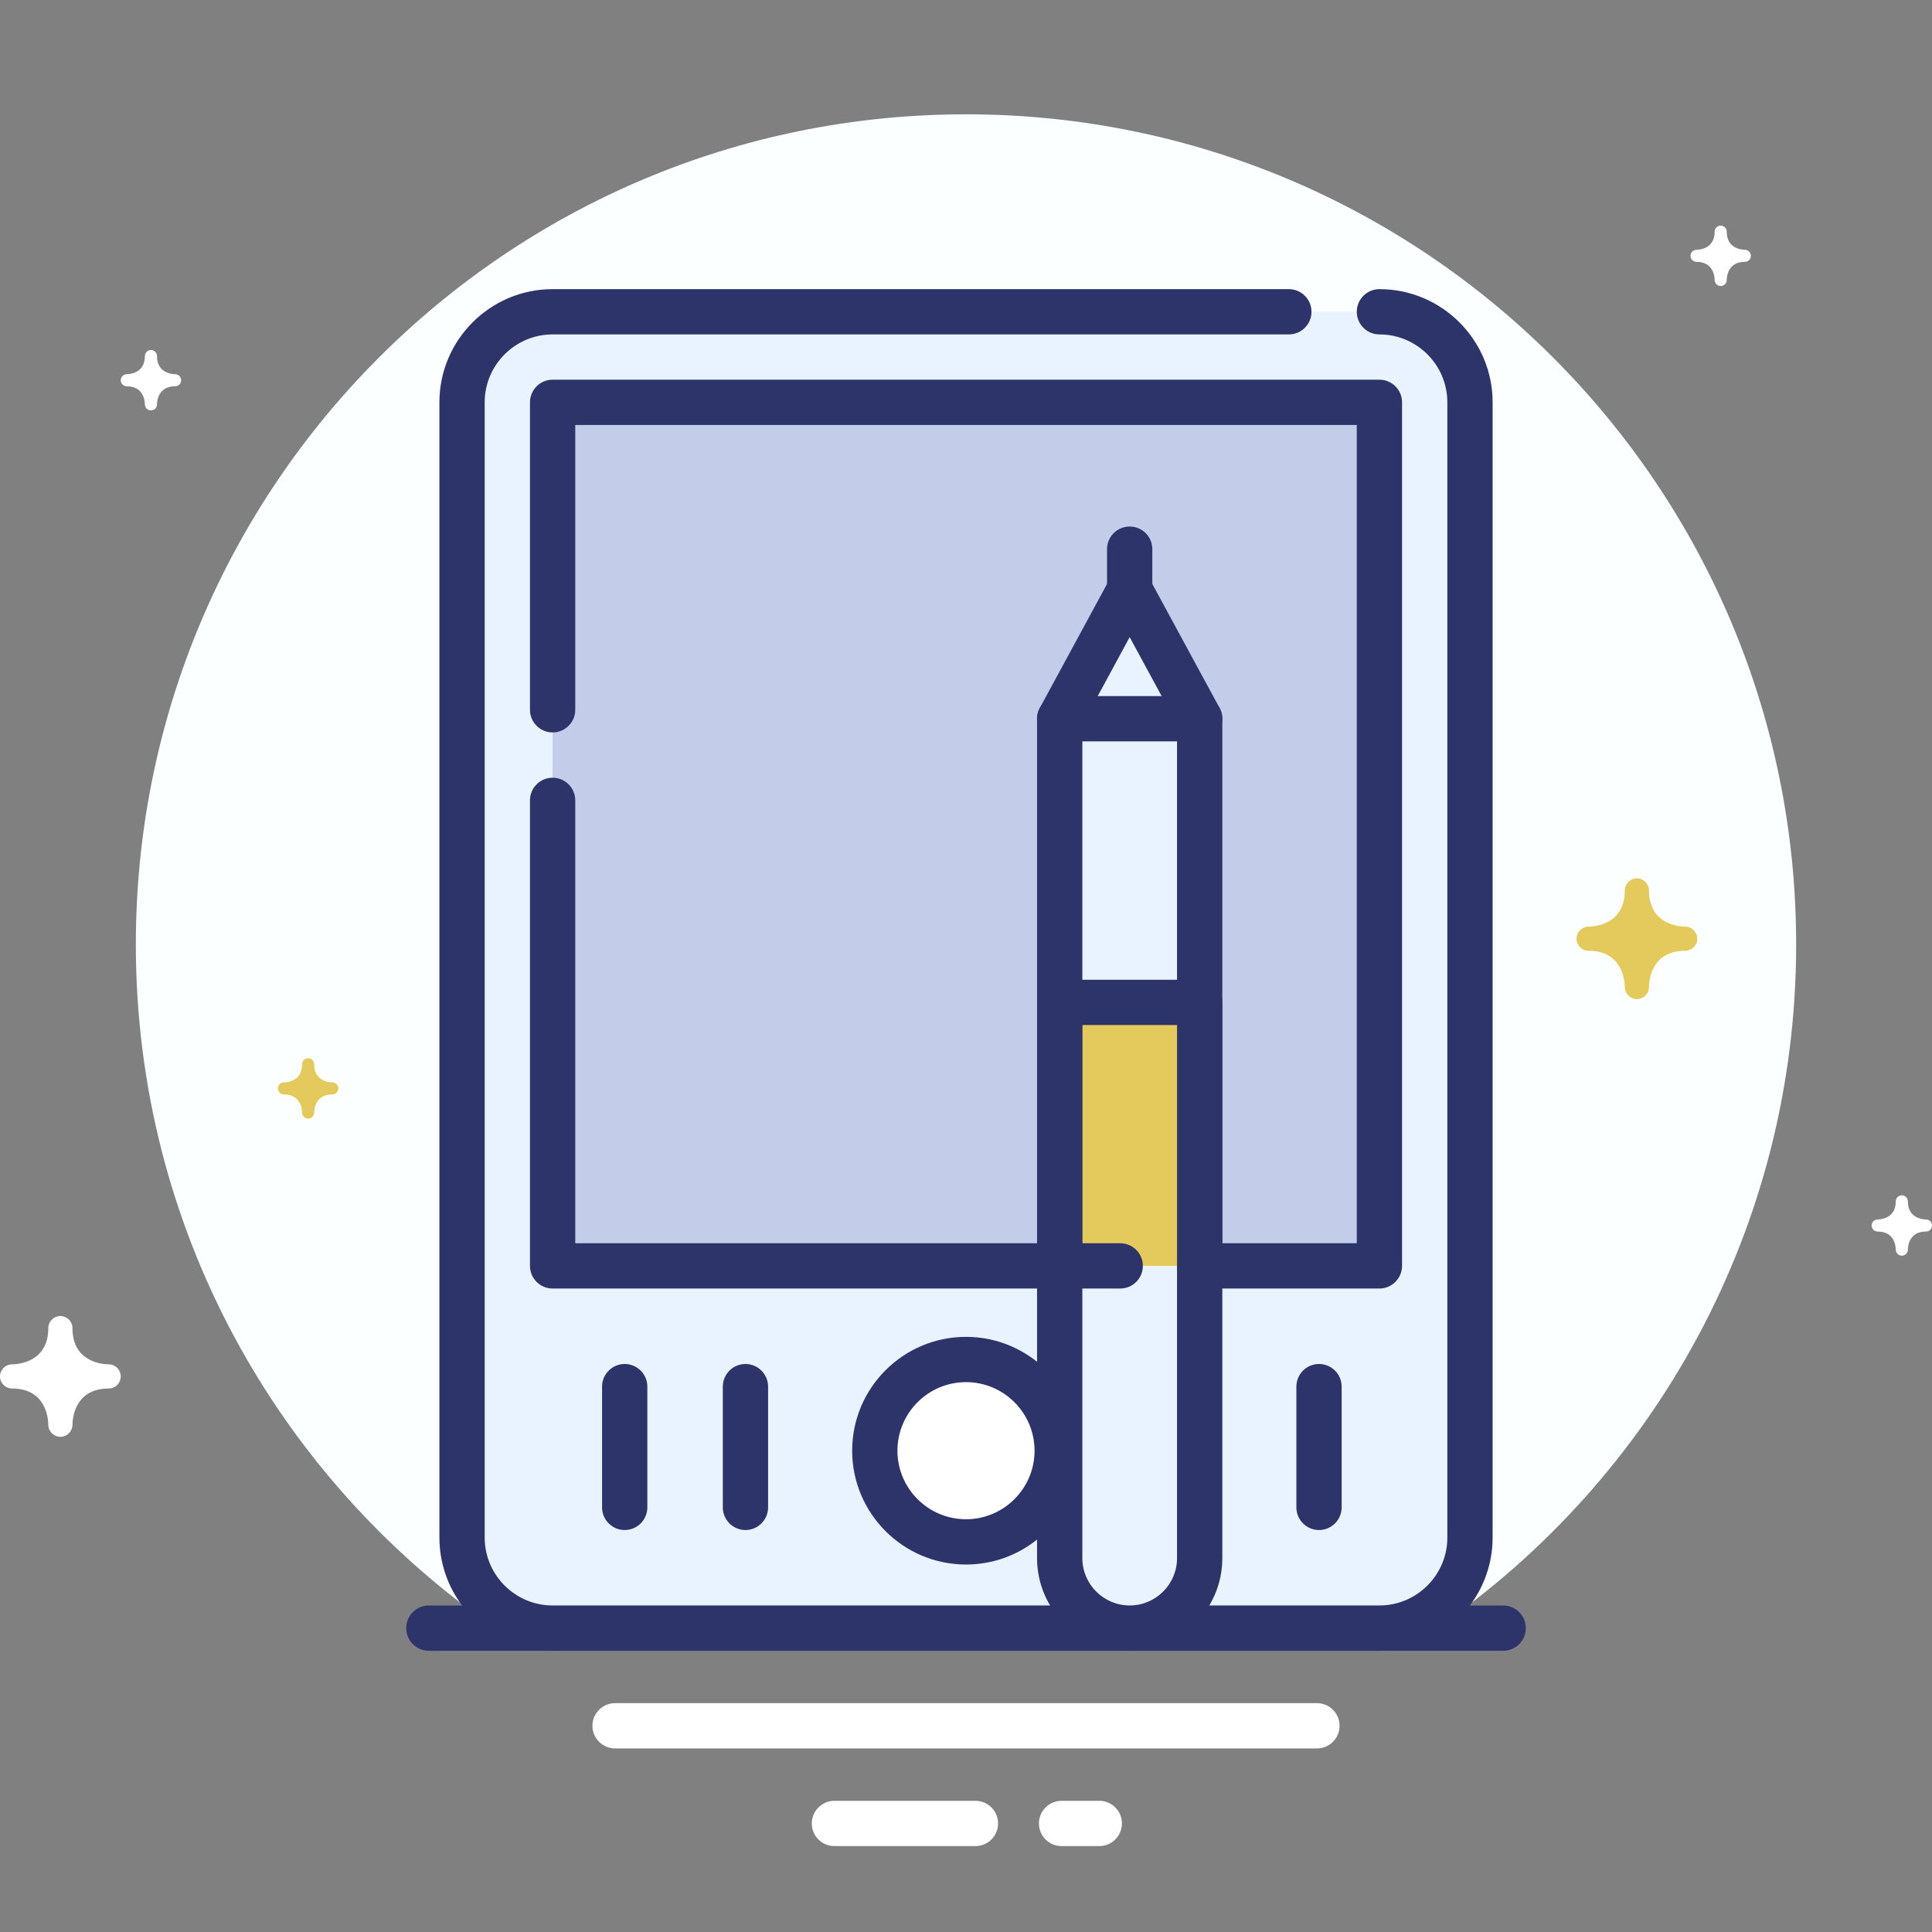 <?xml version="1.0" encoding="utf-8"?>
<!-- Generator: Adobe Illustrator 17.0.0, SVG Export Plug-In . SVG Version: 6.00 Build 0)  -->
<!DOCTYPE svg PUBLIC "-//W3C//DTD SVG 1.1//EN" "http://www.w3.org/Graphics/SVG/1.1/DTD/svg11.dtd">
<svg version="1.1" xmlns="http://www.w3.org/2000/svg" xmlns:xlink="http://www.w3.org/1999/xlink" x="0px" y="0px" width="64px"
	 height="64px" viewBox="0 0 64 64" enable-background="new 0 0 64 64" xml:space="preserve">
<rect x="0" y="0" width="64" height="64" fill="#808080" stroke="none"/>
<g id="Layer_4">
</g>
<g id="Layer_3">
</g>
<g id="Layer_2">
</g>
<g id="Layer_1">
</g>
<g id="Layer_5">
	<g>
		<g>
			<g>
				<g>
					<g>
						<path fill="#FBFFFF" d="M59.5,31.287c0-15.188-12.312-27.5-27.5-27.5S4.5,16.099,4.5,31.287
							c0,9.396,4.715,17.687,11.905,22.647h31.191C54.785,48.973,59.5,40.682,59.5,31.287z"/>
					</g>
				</g>
				<g>
					<path fill="#2D346A" d="M49.794,54.684H14.206c-0.414,0-0.75-0.336-0.75-0.75s0.336-0.75,0.75-0.75h35.588
						c0.414,0,0.75,0.336,0.75,0.75S50.208,54.684,49.794,54.684z"/>
				</g>
				<g>
					<path fill="#FFFFFF" d="M43.625,57.919h-23.25c-0.414,0-0.75-0.336-0.75-0.75s0.336-0.75,0.75-0.75h23.25
						c0.414,0,0.75,0.336,0.75,0.75S44.039,57.919,43.625,57.919z"/>
				</g>
				<g>
					<path fill="#FFFFFF" d="M32.313,61.154h-4.672c-0.414,0-0.75-0.336-0.75-0.75s0.336-0.75,0.75-0.75h4.672
						c0.414,0,0.75,0.336,0.75,0.75S32.728,61.154,32.313,61.154z"/>
				</g>
				<g>
					<path fill="#FFFFFF" d="M36.415,61.154h-1.249c-0.414,0-0.75-0.336-0.75-0.75s0.336-0.75,0.75-0.75h1.249
						c0.414,0,0.75,0.336,0.75,0.75S36.829,61.154,36.415,61.154z"/>
				</g>
			</g>
			<g>
				<g>
					<path fill="#E8F3FF" d="M45.695,10.328c1.657,0,3,1.343,3,3v37.606c0,1.657-1.343,3-3,3H18.305c-1.657,0-3-1.343-3-3V13.328
						c0-1.657,1.343-3,3-3h24.389"/>
					<path fill="#2D346A" d="M45.694,54.684H18.306c-2.067,0-3.75-1.683-3.75-3.75V13.328c0-2.067,1.683-3.75,3.75-3.75h24.389
						c0.414,0,0.75,0.336,0.75,0.75s-0.336,0.75-0.75,0.75H18.306c-1.24,0-2.25,1.01-2.25,2.25v37.605c0,1.24,1.01,2.25,2.25,2.25
						h27.389c1.24,0,2.25-1.01,2.25-2.25V13.328c0-1.24-1.01-2.25-2.25-2.25c-0.414,0-0.75-0.336-0.75-0.75s0.336-0.75,0.75-0.75
						c2.067,0,3.75,1.683,3.75,3.75v37.605C49.444,53.001,47.762,54.684,45.694,54.684z"/>
				</g>
				<g>
					<polyline fill="#C3CCE9" points="18.305,26.513 18.305,41.934 45.695,41.934 45.695,13.328 18.305,13.328 18.305,23.513 					
						"/>
					<path fill="#2D346A" d="M45.694,42.684H18.306c-0.414,0-0.75-0.336-0.75-0.75V26.513c0-0.414,0.336-0.75,0.75-0.75
						s0.75,0.336,0.75,0.75v14.671h25.889V14.078H19.056v9.435c0,0.414-0.336,0.75-0.75,0.75s-0.75-0.336-0.75-0.75V13.328
						c0-0.414,0.336-0.75,0.75-0.75h27.389c0.414,0,0.75,0.336,0.75,0.75v28.605C46.444,42.348,46.108,42.684,45.694,42.684z"/>
				</g>
				<g>
					<circle fill="#FFFFFF" cx="32" cy="48.056" r="3.021"/>
					<path fill="#2D346A" d="M32,51.827c-2.079,0-3.771-1.691-3.771-3.771c0-2.079,1.691-3.771,3.771-3.771s3.771,1.691,3.771,3.771
						C35.771,50.136,34.079,51.827,32,51.827z M32,45.785c-1.252,0-2.271,1.019-2.271,2.271c0,1.253,1.019,2.271,2.271,2.271
						s2.271-1.019,2.271-2.271C34.271,46.804,33.252,45.785,32,45.785z"/>
				</g>
				<g>
					<path fill="#2D346A" d="M43.694,50.684c-0.414,0-0.75-0.336-0.75-0.75v-4c0-0.414,0.336-0.75,0.75-0.75s0.75,0.336,0.75,0.75v4
						C44.444,50.348,44.108,50.684,43.694,50.684z"/>
				</g>
				<g>
					<path fill="#2D346A" d="M24.694,50.684c-0.414,0-0.75-0.336-0.75-0.75v-4c0-0.414,0.336-0.75,0.75-0.75s0.75,0.336,0.75,0.75v4
						C25.444,50.348,25.108,50.684,24.694,50.684z"/>
				</g>
				<g>
					<path fill="#2D346A" d="M20.694,50.684c-0.414,0-0.75-0.336-0.75-0.75v-4c0-0.414,0.336-0.75,0.75-0.75s0.75,0.336,0.75,0.75v4
						C21.444,50.348,21.108,50.684,20.694,50.684z"/>
				</g>
			</g>
			<g>
				<g>
					<path fill="#E8F3FF" d="M37.422,19.533l-2.319,4.276v27.806c0,1.28,1.038,2.319,2.319,2.319l0,0
						c1.28,0,2.319-1.038,2.319-2.319V23.809L37.422,19.533z"/>
					<path fill="#2D346A" d="M37.422,54.684c-1.692,0-3.068-1.376-3.068-3.068V23.809c0-0.125,0.031-0.248,0.091-0.357l2.318-4.275
						c0.262-0.484,1.057-0.484,1.318,0l2.319,4.275c0.06,0.109,0.091,0.232,0.091,0.357v27.807
						C40.491,53.308,39.114,54.684,37.422,54.684z M35.854,23.999v27.616c0,0.865,0.703,1.568,1.568,1.568s1.569-0.703,1.569-1.568
						V23.999l-1.569-2.893L35.854,23.999z"/>
				</g>
				<g>
					<path fill="#2D346A" d="M39.741,24.559h-4.638c-0.414,0-0.75-0.336-0.75-0.75s0.336-0.75,0.75-0.75h4.638
						c0.414,0,0.75,0.336,0.75,0.75S40.155,24.559,39.741,24.559z"/>
				</g>
				<g>
					<polyline fill="#E4C95C" points="37.109,41.934 35.109,41.934 35.109,33.205 39.741,33.205 39.741,41.934 					"/>
					<path fill="#2D346A" d="M39.741,42.684c-0.414,0-0.75-0.336-0.75-0.75v-7.979h-3.132v7.229h1.25c0.414,0,0.75,0.336,0.75,0.75
						s-0.336,0.75-0.75,0.75h-2c-0.414,0-0.75-0.336-0.75-0.75v-8.729c0-0.414,0.336-0.75,0.75-0.75h4.632
						c0.414,0,0.75,0.336,0.75,0.75v8.729C40.491,42.348,40.155,42.684,39.741,42.684z"/>
				</g>
				<g>
					<path fill="#2D346A" d="M37.422,20.283c-0.414,0-0.75-0.336-0.75-0.75v-1.341c0-0.414,0.336-0.75,0.75-0.75
						s0.75,0.336,0.75,0.75v1.341C38.172,19.947,37.836,20.283,37.422,20.283z"/>
				</g>
			</g>
			<g>
				<path fill="#E4C95C" d="M53.824,32.698c-0.002-0.201-0.072-1.202-1.2-1.202c-0.002,0-0.002,0-0.003,0c-0.001,0-0.003,0-0.005,0
					h0c-0.001,0-0.001,0-0.001,0h-0.001c0,0-0.001,0-0.002,0c-0.215-0.006-0.388-0.183-0.388-0.4c0-0.22,0.178-0.399,0.398-0.4
					c0.201-0.002,1.202-0.072,1.202-1.2c0-0.221,0.179-0.4,0.4-0.4c0.221,0,0.4,0.179,0.4,0.4c0,1.128,1.001,1.198,1.202,1.2
					c0.22,0.001,0.398,0.18,0.398,0.4c0,0.221-0.179,0.4-0.4,0.4c-1.129,0-1.198,1.002-1.2,1.2c0,0.002,0,0.002,0,0.002
					c0,0.003-0.001,0.006,0,0.006v0.001v0.001c0,0,0,0.001,0,0.002c-0.006,0.215-0.183,0.388-0.4,0.388
					C54.004,33.096,53.825,32.918,53.824,32.698z"/>
			</g>
			<g>
				<path fill="#E4C95C" d="M10.006,36.856c-0.001-0.101-0.036-0.601-0.6-0.601H9.404H9.402h0H9.401H9.401h0
					c-0.108-0.003-0.194-0.091-0.194-0.2c0-0.11,0.089-0.199,0.199-0.2c0.101-0.001,0.601-0.036,0.601-0.6c0-0.11,0.09-0.2,0.2-0.2
					c0.111,0,0.2,0.09,0.2,0.2c0,0.564,0.5,0.599,0.601,0.6c0.11,0.001,0.199,0.09,0.199,0.2c0,0.111-0.089,0.2-0.2,0.2
					c-0.565,0-0.599,0.501-0.6,0.6c0,0.001,0,0.001,0,0.001c0,0.001-0.001,0.003-0.001,0.003c0.001,0,0.001,0,0.001,0v0.001v0.001
					c-0.003,0.108-0.091,0.194-0.2,0.194C10.096,37.055,10.006,36.966,10.006,36.856z"/>
			</g>
			<g>
				<path fill="#FFFFFF" d="M1.6,47.198c-0.002-0.201-0.071-1.202-1.2-1.202c-0.001,0-0.002,0-0.003,0c-0.002,0-0.003,0-0.005,0h0
					c-0.001,0-0.001,0-0.001,0H0.39c0,0-0.001,0-0.002,0C0.173,45.989,0,45.813,0,45.596c0-0.22,0.178-0.399,0.398-0.4
					c0.201-0.002,1.202-0.071,1.202-1.2c0-0.221,0.179-0.4,0.4-0.4c0.221,0,0.4,0.179,0.4,0.4c0,1.129,1.001,1.198,1.202,1.2
					C3.822,45.197,4,45.375,4,45.596c0,0.221-0.179,0.4-0.4,0.4c-1.129,0-1.198,1.002-1.2,1.2c0,0.002,0,0.002,0,0.002
					c0,0.003-0.001,0.006,0,0.006v0.001v0.001v0.002c-0.006,0.215-0.183,0.388-0.4,0.388C1.78,47.596,1.601,47.417,1.6,47.198z"/>
			</g>
			<g>
				<path fill="#FFFFFF" d="M4.8,13.397c-0.001-0.101-0.036-0.601-0.6-0.601H4.199H4.196h0H4.195H4.195h0
					C4.086,12.792,4,12.704,4,12.596c0-0.11,0.089-0.199,0.199-0.2C4.3,12.394,4.8,12.36,4.8,11.796c0-0.111,0.089-0.2,0.2-0.2
					c0.111,0,0.2,0.09,0.2,0.2c0,0.564,0.5,0.599,0.601,0.6C5.911,12.396,6,12.485,6,12.596c0,0.111-0.089,0.2-0.2,0.2
					c-0.565,0-0.599,0.501-0.6,0.6c0,0.001,0,0.001,0,0.001c0,0.001-0.001,0.003-0.001,0.003c0.001,0,0.001,0,0.001,0v0.001v0.001
					c-0.003,0.108-0.091,0.194-0.2,0.194C4.89,13.596,4.801,13.507,4.8,13.397z"/>
			</g>
			<g>
				<path fill="#FFFFFF" d="M62.8,41.397c-0.001-0.101-0.036-0.601-0.6-0.601h-0.001h-0.002h0h-0.001h-0.001h0
					C62.086,40.792,62,40.704,62,40.596c0-0.11,0.089-0.199,0.199-0.2c0.101-0.001,0.601-0.036,0.601-0.6c0-0.111,0.09-0.2,0.2-0.2
					c0.111,0,0.2,0.09,0.2,0.2c0,0.564,0.5,0.599,0.601,0.6c0.11,0.001,0.199,0.09,0.199,0.2c0,0.111-0.089,0.2-0.2,0.2
					c-0.565,0-0.599,0.501-0.6,0.6c0,0.001,0,0.001,0,0.001c0,0.001-0.001,0.003-0.001,0.003c0.001,0,0.001,0,0.001,0v0.001v0.001
					c-0.003,0.108-0.091,0.194-0.2,0.194C62.89,41.596,62.801,41.507,62.8,41.397z"/>
			</g>
			<g>
				<path fill="#FFFFFF" d="M56.8,9.275c-0.001-0.101-0.036-0.601-0.6-0.601h-0.001h-0.002h0h-0.001h-0.001h0
					C56.086,8.671,56,8.583,56,8.474c0-0.11,0.089-0.199,0.199-0.2C56.3,8.273,56.8,8.239,56.8,7.674c0-0.11,0.09-0.2,0.2-0.2
					c0.111,0,0.2,0.089,0.2,0.2c0,0.564,0.5,0.599,0.601,0.6C57.911,8.275,58,8.364,58,8.474c0,0.111-0.089,0.2-0.2,0.2
					c-0.565,0-0.599,0.501-0.6,0.6c0,0.001,0,0.001,0,0.001c0,0.001-0.001,0.003-0.001,0.003c0.001,0,0.001,0,0.001,0v0.001V9.28
					c-0.003,0.108-0.091,0.194-0.2,0.194C56.89,9.474,56.801,9.385,56.8,9.275z"/>
			</g>
		</g>
	</g>
</g>
</svg>
